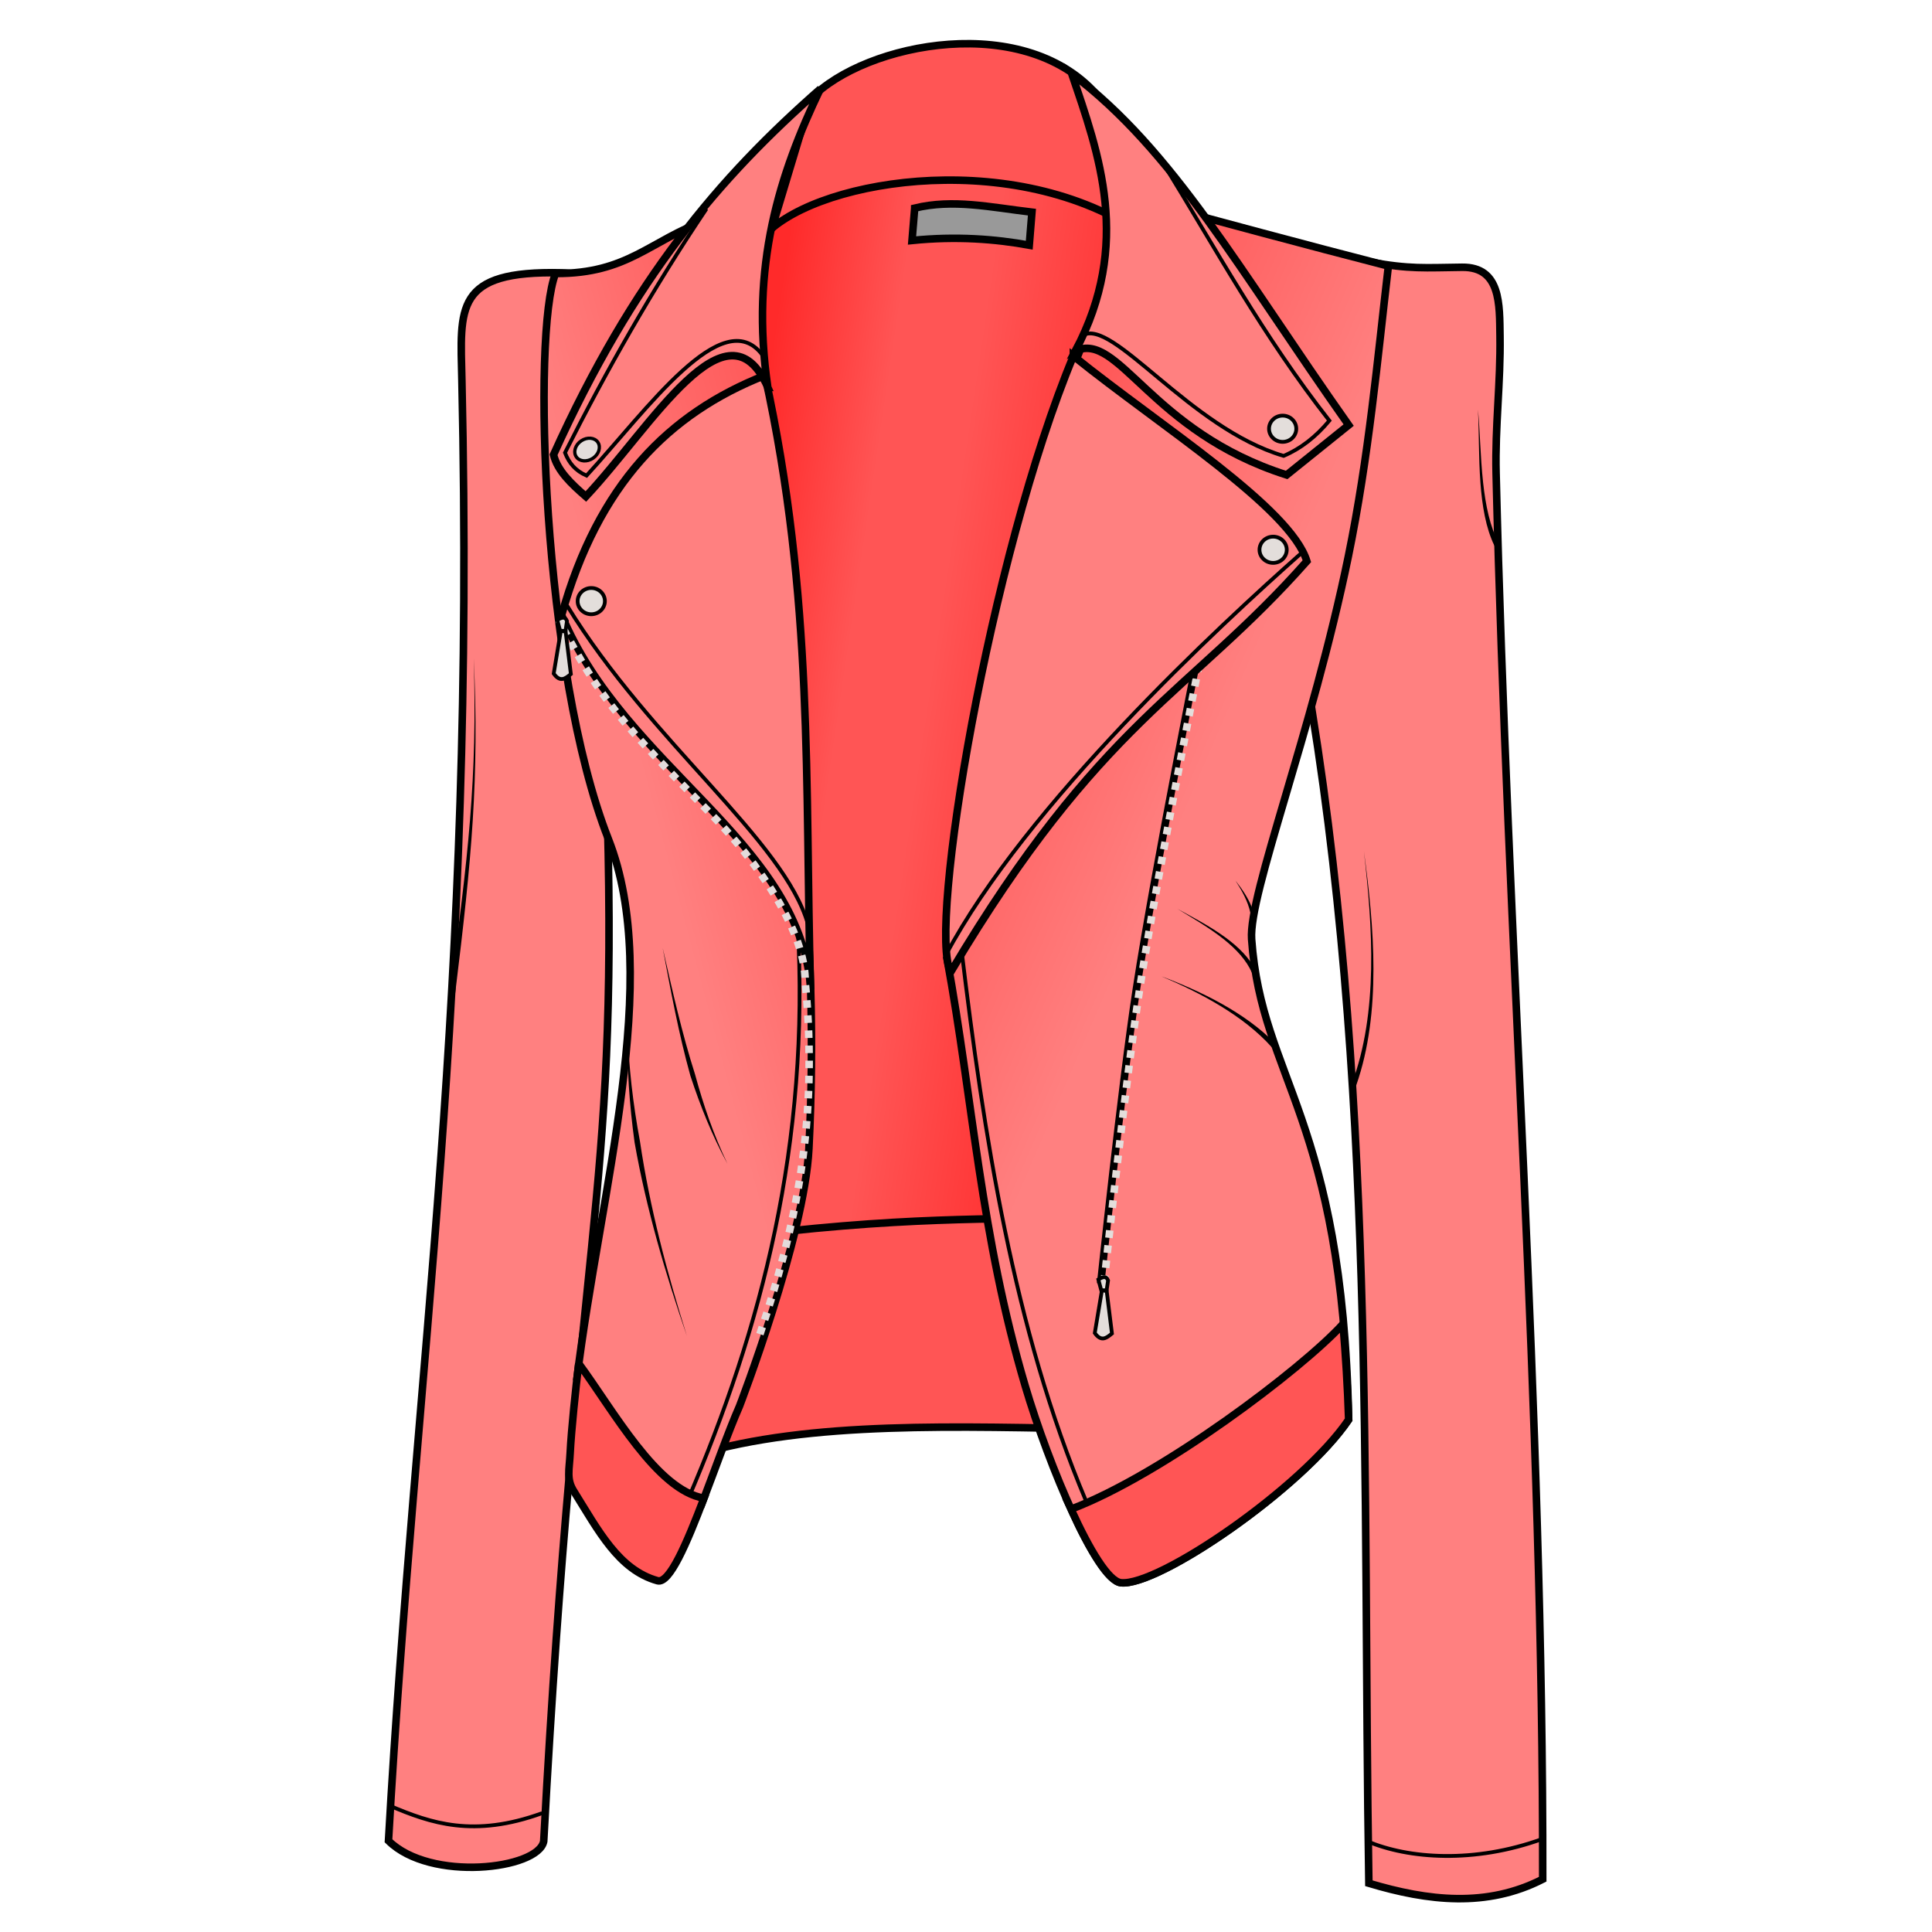 <svg xmlns="http://www.w3.org/2000/svg" xmlns:svg="http://www.w3.org/2000/svg" xmlns:xlink="http://www.w3.org/1999/xlink" id="svg4206" version="1.1" viewBox="0 0 256 256"><style id="style3">svg{cursor:default}</style><defs id="defs4208"><linearGradient id="innoGrad1"><stop style="stop-color:#f55;stop-opacity:1" id="stop4709" offset="0"/><stop style="stop-color:#ff8080;stop-opacity:1" id="stop4711" offset="1"/></linearGradient><linearGradient id="innoGrad2"><stop style="stop-color:#f55;stop-opacity:1" id="stop4701" offset="0"/><stop style="stop-color:#ff8080;stop-opacity:1" id="stop4703" offset="1"/></linearGradient><linearGradient id="innoGrad3"><stop style="stop-color:#ff2a2a;stop-opacity:1" id="stop4689" offset="0"/><stop id="stop4695" offset=".307" style="stop-color:#f55;stop-opacity:1"/><stop style="stop-color:#f55;stop-opacity:1" id="stop4697" offset=".522"/><stop style="stop-color:#ff2a2a;stop-opacity:1" id="stop4691" offset="1"/></linearGradient><pattern id="pattern5822" width="30.049" height="178.462" patternTransform="translate(-132.994,49.596)" patternUnits="userSpaceOnUse"><path id="path4408" d="M 29.851,178.435 C 21.73,119.127 13.293,59.396 0.195,0.043" style="fill:none;fill-rule:evenodd;stroke:#ff2a2a;stroke-width:.4;stroke-linecap:butt;stroke-linejoin:miter;stroke-miterlimit:4;stroke-dasharray:none;stroke-opacity:1"/></pattern><linearGradient id="linearGradient4693" x1="96.429" x2="147.857" y1="85.464" y2="93.143" gradientUnits="userSpaceOnUse" xlink:href="#innoGrad3"/><linearGradient id="linearGradient4705" x1="107.834" x2="76.772" y1="63.061" y2="71.395" gradientUnits="userSpaceOnUse" xlink:href="#innoGrad2"/><linearGradient id="linearGradient4713" x1="141.421" x2="175.261" y1="51.444" y2="66.091" gradientUnits="userSpaceOnUse" xlink:href="#innoGrad1"/></defs><g id="layer4"><path style="fill:url(#linearGradient4693);fill-rule:evenodd;stroke:#000;stroke-width:1px;stroke-linecap:butt;stroke-linejoin:miter;stroke-opacity:1;fill-opacity:1" id="path4439" d="M 96.917,27.398 C 115.644,17.656 134.396,6.421 152.632,25.612 L 142.81,171.148 91.203,170.969 Z"/><path style="fill:#f55;fill-rule:evenodd;stroke:#000;stroke-width:1px;stroke-linecap:butt;stroke-linejoin:miter;stroke-opacity:1" id="path4435" d="m 92.275,192.755 c 15.079,-4.51 34.71,-3.711 53.929,-3.393 l -2.143,-28.214 c -12.955,0.633 -23.801,-0.187 -48.571,3.036 z"/><path style="fill:#ff8080;fill-rule:evenodd;stroke:#000;stroke-width:1px;stroke-linecap:butt;stroke-linejoin:miter;stroke-opacity:1" id="path4427" d="M 74.417,36.148 C 60.175,35.82 60.985,40.702 61.203,50.434 63.041,132.412 55.082,180.073 51.477,243.911 c 5.533,5.489 19.824,3.785 20.568,0.079 4.33,-80.403 9.803,-84.384 8.443,-135.521 C 78.465,84.362 95.17,36.625 74.417,36.148 Z"/><path style="fill:url(#linearGradient4705);fill-rule:evenodd;stroke:#000;stroke-width:1px;stroke-linecap:butt;stroke-linejoin:miter;stroke-opacity:1;fill-opacity:1" id="path4429" d="m 93.649,29.151 c -7.585,2.738 -10.423,7.13 -20.035,7.086 -3.125,7.827 -1.754,52.715 6.996,74.927 7.293,18.515 -1.131,46.738 -4.176,71.581 5.678,10.72 9.759,13.68 16.594,16.436 1.712,-4.46 3.457,-9.432 4.96,-12.855 0,0 8.604,-22.355 9.196,-34.107 1.471,-29.186 -2.02,-52.944 -6.286,-79.141 3.936,-15.371 -2.338,-41.384 -7.251,-43.927 z"/><path style="fill:none;fill-rule:evenodd;stroke:#000;stroke-width:.5;stroke-linecap:butt;stroke-linejoin:miter;stroke-miterlimit:4;stroke-dasharray:none;stroke-opacity:1" id="path4468" d="m 91.166,198.674 c 9.699,-22.588 16.198,-47.042 14.521,-76.267"/><path style="fill:#ff8080;fill-rule:evenodd;stroke:#000;stroke-width:1px;stroke-linecap:butt;stroke-linejoin:miter;stroke-opacity:1" id="path4431" d="m 107.39,130.612 c -1.658,-19.219 -24.547,-28.928 -32.973,-49.107 4.842,-17.314 14.171,-26.72 26.943,-31.764 6.488,29.551 5.292,54.416 6.03,80.871 z"/><path style="fill:#f55;fill-rule:evenodd;stroke:#000;stroke-width:1px;stroke-linecap:butt;stroke-linejoin:miter;stroke-opacity:1" id="path4437" d="m 107.453,13.068 -5.179,17.188 c 8.48,-7.206 35.512,-10.719 51.607,2.679 L 145.801,13.112 C 136.298,1.314 114.588,5.626 107.453,13.068 Z"/><path style="fill:#ff8080;fill-rule:evenodd;stroke:#000;stroke-width:1px;stroke-linecap:butt;stroke-linejoin:miter;stroke-opacity:1" id="path4447" d="m 181.402,34.698 c 5.466,1.001 7.418,0.769 12.34,0.716 5.158,-0.055 4.954,4.981 5.017,9.118 0.094,6.184 -0.665,11.983 -0.517,18.155 1.488,62.03 6.262,123.905 6.175,186.318 -7.401,3.789 -15.162,2.897 -23.036,0.536 -0.872,-53.411 0.97,-106.678 -8.393,-160.536 z"/><path style="fill:url(#linearGradient4713);fill-rule:evenodd;stroke:#000;stroke-width:1px;stroke-linecap:butt;stroke-linejoin:miter;stroke-opacity:1;fill-opacity:1" id="path4445" d="m 125.489,127.041 c 3.452,18.869 4.421,36.551 10.357,56.607 3.145,10.628 9.509,25.718 12.679,26.071 4.912,0.548 24.033,-12.545 30.179,-21.607 -0.836,-40.128 -11.543,-45.079 -12.857,-63.661 -0.423,-5.987 8.014,-27.336 12.812,-50.717 2.719,-13.25 3.853,-26.074 5.307,-38.48 -11.342,-2.917 -22.075,-5.833 -32.94,-8.75 -2.245,5.623 -1.835,12.611 -5.947,16.532 -5.927,5.654 -12.43,55.733 -19.589,84.003 z"/><path style="fill:none;fill-rule:evenodd;stroke:#000;stroke-width:.5;stroke-linecap:butt;stroke-linejoin:miter;stroke-miterlimit:4;stroke-dasharray:none;stroke-opacity:1" id="path4470" d="m 127.433,126.084 c 2.882,23.917 6.853,50.062 16.476,72.817"/><path id="path4583" d="m 145.846,170.077 c 0,0 2.75,-26.067 4.732,-39.018 2.523,-16.485 9.107,-49.196 9.107,-49.196" style="fill:none;fill-rule:evenodd;stroke:#000;stroke-width:1;stroke-linecap:butt;stroke-linejoin:miter;stroke-miterlimit:4;stroke-dasharray:none;stroke-dashoffset:0;stroke-opacity:1"/><path style="fill:none;fill-rule:evenodd;stroke:#e3dedb;stroke-width:1;stroke-linecap:butt;stroke-linejoin:miter;stroke-miterlimit:4;stroke-dasharray:1,1;stroke-dashoffset:0;stroke-opacity:1" id="path4581" d="m 146.292,169.987 c 0,0 2.75,-26.067 4.732,-39.018 2.523,-16.485 9.107,-49.196 9.107,-49.196"/><path style="fill:#ff8080;fill-rule:evenodd;stroke:#000;stroke-width:1px;stroke-linecap:butt;stroke-linejoin:miter;stroke-opacity:1" id="path4443" d="m 142.23,47.175 c -11.072,26.567 -19.361,75.971 -16.25,81.607 19.844,-33.366 31.6,-36.804 47.188,-54.42 -2.202,-7.106 -19.326,-17.841 -30.938,-27.188 z"/><path style="fill:#999;fill-rule:evenodd;stroke:#000;stroke-width:1px;stroke-linecap:butt;stroke-linejoin:miter;stroke-opacity:1" id="path4449" d="m 121.203,27.577 -0.357,4.286 c 5.894,-0.597 11.053,-0.189 15.536,0.625 l 0.357,-4.375 c -5.543,-0.657 -10.464,-1.769 -15.536,-0.536 z"/><path style="fill:#ff8080;fill-rule:evenodd;stroke:#000;stroke-width:1px;stroke-linecap:butt;stroke-linejoin:miter;stroke-opacity:1" id="path4433" d="M 101.739,51.327 C 96.336,39.125 86.36,56.492 77.632,65.791 c -1.928,-1.679 -3.761,-3.389 -4.286,-5.536 10.569,-23.395 21.944,-36.699 35.357,-48.482 -5.423,11.305 -9.329,23.529 -6.964,39.554 z"/><path style="fill:#ff8080;fill-rule:evenodd;stroke:#000;stroke-width:1px;stroke-linecap:butt;stroke-linejoin:miter;stroke-opacity:1" id="path4441" d="m 142.007,9.764 c 3.617,10.638 8.011,22.527 0.485,36.741 5.752,-2.678 9.922,10.688 27.997,16.429 l 8.214,-6.607 C 164.124,35.651 155.578,20.03 142.007,9.764 Z"/><path style="fill:none;fill-rule:evenodd;stroke:#000;stroke-width:.5;stroke-linecap:butt;stroke-linejoin:miter;stroke-miterlimit:4;stroke-dasharray:none;stroke-opacity:1" id="path4451" d="m 51.65,239.273 c 5.439,2.311 11.104,4.274 20.179,0.982"/><path id="path4472" d="m 76.686,180.67 c -0.408,3.332 -0.972,8.687 -1.136,11.865 -0.118,2.289 -0.517,3.452 0.474,5.041 3.271,5.243 5.945,10.439 11.102,11.879 1.576,0.44 3.849,-4.878 6.155,-10.938 -6.247,-1.06 -11.979,-11.582 -16.596,-17.848 z" style="fill:#f55;fill-rule:evenodd;stroke:#000;stroke-width:1px;stroke-linecap:butt;stroke-linejoin:miter;stroke-opacity:1"/><path id="path4474" d="m 141.916,199.97 c 2.466,5.426 4.966,9.566 6.608,9.75 4.912,0.548 24.033,-12.545 30.179,-21.607 -0.137,-4.4 -0.404,-8.58 -0.75,-12.67 -5.472,5.993 -24.036,20.012 -36.036,24.528 z" style="fill:#f55;fill-rule:evenodd;stroke:#000;stroke-width:1px;stroke-linecap:butt;stroke-linejoin:miter;stroke-opacity:1"/><path style="fill:none;fill-rule:evenodd;stroke:#000;stroke-width:.5;stroke-linecap:butt;stroke-linejoin:miter;stroke-miterlimit:4;stroke-dasharray:none;stroke-opacity:1" id="path4476" d="m 75.13,80.233 c 11.191,18.238 28.838,31.166 31.946,42.3"/><path style="fill:none;fill-rule:evenodd;stroke:#000;stroke-width:.5;stroke-linecap:butt;stroke-linejoin:miter;stroke-miterlimit:4;stroke-dasharray:none;stroke-opacity:1" id="path4478" d="m 125.327,126.553 c 10.561,-19.901 36.483,-43.851 47.033,-53.196"/><path style="fill:none;fill-rule:evenodd;stroke:#e3dbdb;stroke-width:1;stroke-linecap:butt;stroke-linejoin:miter;stroke-miterlimit:4;stroke-dasharray:1,1;stroke-dashoffset:0;stroke-opacity:1" id="path4480" d="m 100.696,176.782 c 4.683,-13.947 7.815,-28.039 6.001,-46.672 0.05,-6.48 -5.815,-15.463 -12.988,-22.769 C 82.792,96.222 79.543,92.805 74.045,82.134"/><path style="fill:#e3dedb;fill-rule:evenodd;stroke:#000;stroke-width:.5;stroke-linecap:butt;stroke-linejoin:miter;stroke-miterlimit:4;stroke-dasharray:none;stroke-opacity:1" id="path4482" d="m 74.317,83.572 -0.947,5.682 c 0.867,1.225 1.57,0.646 2.273,0.063 l -0.694,-5.619 z"/><path style="fill:#e3dedb;fill-rule:evenodd;stroke:#000;stroke-width:.5;stroke-linecap:butt;stroke-linejoin:miter;stroke-miterlimit:4;stroke-dasharray:none;stroke-opacity:1" id="path4482-8" d="m 74.934,83.603 0.196,-1.321 C 74.859,81.609 74.362,81.84 73.843,82.16 l 0.378,1.419 z"/><ellipse style="opacity:1;fill:#e3dedb;fill-opacity:1;stroke:#000;stroke-width:.5;stroke-linecap:round;stroke-linejoin:round;stroke-miterlimit:4;stroke-dasharray:none;stroke-dashoffset:0;stroke-opacity:1" id="path4499" cx="78.346" cy="79.652" rx="1.805" ry="1.738"/><ellipse style="opacity:1;fill:#e3dedb;fill-opacity:1;stroke:#000;stroke-width:.5;stroke-linecap:round;stroke-linejoin:round;stroke-miterlimit:4;stroke-dasharray:none;stroke-dashoffset:0;stroke-opacity:1" id="path4499-7" cx="168.695" cy="72.847" rx="1.805" ry="1.738"/><ellipse style="opacity:1;fill:#e3dedb;fill-opacity:1;stroke:#000;stroke-width:.5;stroke-linecap:round;stroke-linejoin:round;stroke-miterlimit:4;stroke-dasharray:none;stroke-dashoffset:0;stroke-opacity:1" id="path4499-76" cx="169.958" cy="56.811" rx="1.805" ry="1.738"/><ellipse style="opacity:1;fill:#e3dedb;fill-opacity:1;stroke:#000;stroke-width:.437;stroke-linecap:round;stroke-linejoin:round;stroke-miterlimit:4;stroke-dasharray:none;stroke-dashoffset:0;stroke-opacity:1" id="path4499-6" cx="31.319" cy="92.823" rx="1.725" ry="1.39" transform="matrix(0.83,-0.558,0.558,0.83,0,0)"/><path style="fill:none;fill-rule:evenodd;stroke:#000;stroke-width:.5;stroke-linecap:butt;stroke-linejoin:miter;stroke-miterlimit:4;stroke-dasharray:none;stroke-opacity:1" id="path4528" d="m 143.433,44.448 c 3.995,-2.42 14.174,12.287 26.652,15.961 2.261,-0.956 4.276,-2.526 6.061,-4.672 C 167.352,44.509 161.085,32.966 154.048,21.518"/><path style="fill:none;fill-rule:evenodd;stroke:#000;stroke-width:.5;stroke-linecap:butt;stroke-linejoin:miter;stroke-miterlimit:4;stroke-dasharray:none;stroke-opacity:1" id="path4530" d="M 101.025,47.041 C 95.781,40.054 85.753,54.281 77.721,63.023 76.233,62.368 75.4,61.356 74.864,59.987 80.353,49.105 86.461,38.311 93.614,27.666"/><path style="fill:#000;fill-rule:evenodd;stroke:none;stroke-width:1px;stroke-linecap:butt;stroke-linejoin:miter;stroke-opacity:1" id="path4532" d="m 169.513,139.384 c -0.156,-0.362 -0.326,-0.723 -0.508,-1.083 -4.006,-4.135 -9.864,-6.955 -15.123,-8.938 5.212,2.206 10.876,5.202 14.631,9.397 0.338,0.198 0.672,0.406 1,0.625 z"/><path style="fill:#000;fill-rule:evenodd;stroke:none;stroke-width:1px;stroke-linecap:butt;stroke-linejoin:miter;stroke-opacity:1" id="path4536" d="m 166.604,130.014 c -0.013,-0.445 -0.07,-0.893 -0.168,-1.342 -0.856,-1.75 -2.351,-3.199 -4.027,-4.431 -2.062,-1.517 -4.452,-2.744 -6.384,-3.808 1.89,1.166 4.206,2.476 6.185,4.067 1.612,1.295 2.966,2.75 3.688,4.42 0.263,0.335 0.502,0.699 0.706,1.094 z"/><path style="fill:#000;fill-rule:evenodd;stroke:none;stroke-width:1px;stroke-linecap:butt;stroke-linejoin:miter;stroke-opacity:1" id="path4540" d="m 166.078,121.916 c 0.032,-0.349 0.038,-0.699 0.021,-1.052 -0.482,-1.584 -1.443,-2.968 -2.396,-4.181 0.85,1.313 1.655,2.734 1.982,4.288 0.151,0.299 0.284,0.613 0.393,0.945 z"/><path style="fill:#000;fill-rule:evenodd;stroke:none;stroke-width:1px;stroke-linecap:butt;stroke-linejoin:miter;stroke-opacity:1" id="path4544" d="m 91.025,177.041 c -2.612,-8.309 -4.932,-17.018 -6.222,-25.782 -0.922,-4.957 -1.514,-9.956 -1.636,-14.933 -0.121,4.98 0.229,10.018 0.918,15.048 1.537,8.77 4.101,17.442 6.94,25.666 z"/><path style="fill:#000;fill-rule:evenodd;stroke:none;stroke-width:1px;stroke-linecap:butt;stroke-linejoin:miter;stroke-opacity:1" id="path4548" d="m 96.382,154.184 c -1.832,-3.827 -3.192,-7.796 -4.287,-11.834 -1.745,-5.467 -3.001,-11.104 -4.285,-16.737 1.071,5.664 2.121,11.369 3.667,16.921 1.31,4.009 2.879,7.916 4.904,11.65 z"/><path style="fill:#000;fill-rule:evenodd;stroke:none;stroke-width:1px;stroke-linecap:butt;stroke-linejoin:miter;stroke-opacity:1" id="path4552" d="m 59.796,132.777 c 0.176,-0.414 0.352,-0.823 0.527,-1.229 2.18,-17.696 3.19,-28.542 2.449,-44.333 0.498,15.789 -0.753,26.6 -3.17,44.239 0.065,0.437 0.13,0.878 0.194,1.323 z"/><path style="fill:#000;fill-rule:evenodd;stroke:none;stroke-width:1px;stroke-linecap:butt;stroke-linejoin:miter;stroke-opacity:1" id="path4556" d="m 179.101,144.543 c 0.205,-0.241 0.408,-0.486 0.608,-0.736 3.38,-9.673 2.363,-21.071 1.016,-31.011 1.148,10.018 1.931,21.322 -1.599,30.801 -0.004,0.314 -0.012,0.63 -0.025,0.946 z"/><path style="fill:#000;fill-rule:evenodd;stroke:none;stroke-width:1px;stroke-linecap:butt;stroke-linejoin:miter;stroke-opacity:1" id="path4560" d="m 198.842,73.068 c -0.093,-0.346 -0.166,-0.697 -0.224,-1.05 -1.191,-2.194 -1.773,-5.081 -2.1,-8.091 -0.375,-3.444 -0.407,-6.896 -0.679,-9.646 0.149,2.706 0.071,6.252 0.325,9.678 0.223,3.014 0.706,6.015 1.861,8.365 0.265,0.271 0.538,0.519 0.818,0.744 z"/><path style="fill:none;fill-rule:evenodd;stroke:#000;stroke-width:.5;stroke-linecap:butt;stroke-linejoin:miter;stroke-miterlimit:4;stroke-dasharray:none;stroke-opacity:1" id="path4451-0" d="m 181.172,243.979 c 5.439,2.311 14.14,2.979 23.214,-0.313"/><path style="fill:#e3dedb;fill-rule:evenodd;stroke:#000;stroke-width:.5;stroke-linecap:butt;stroke-linejoin:miter;stroke-miterlimit:4;stroke-dasharray:none;stroke-opacity:1" id="path4482-7" d="m 146.013,170.951 -0.947,5.682 c 0.867,1.225 1.57,0.646 2.273,0.063 l -0.694,-5.619 z"/><path style="fill:#e3dedb;fill-rule:evenodd;stroke:#000;stroke-width:.5;stroke-linecap:butt;stroke-linejoin:miter;stroke-miterlimit:4;stroke-dasharray:none;stroke-opacity:1" id="path4482-8-8" d="m 146.63,170.982 0.196,-1.321 c -0.271,-0.673 -0.767,-0.442 -1.286,-0.122 l 0.378,1.419 z"/></g></svg>